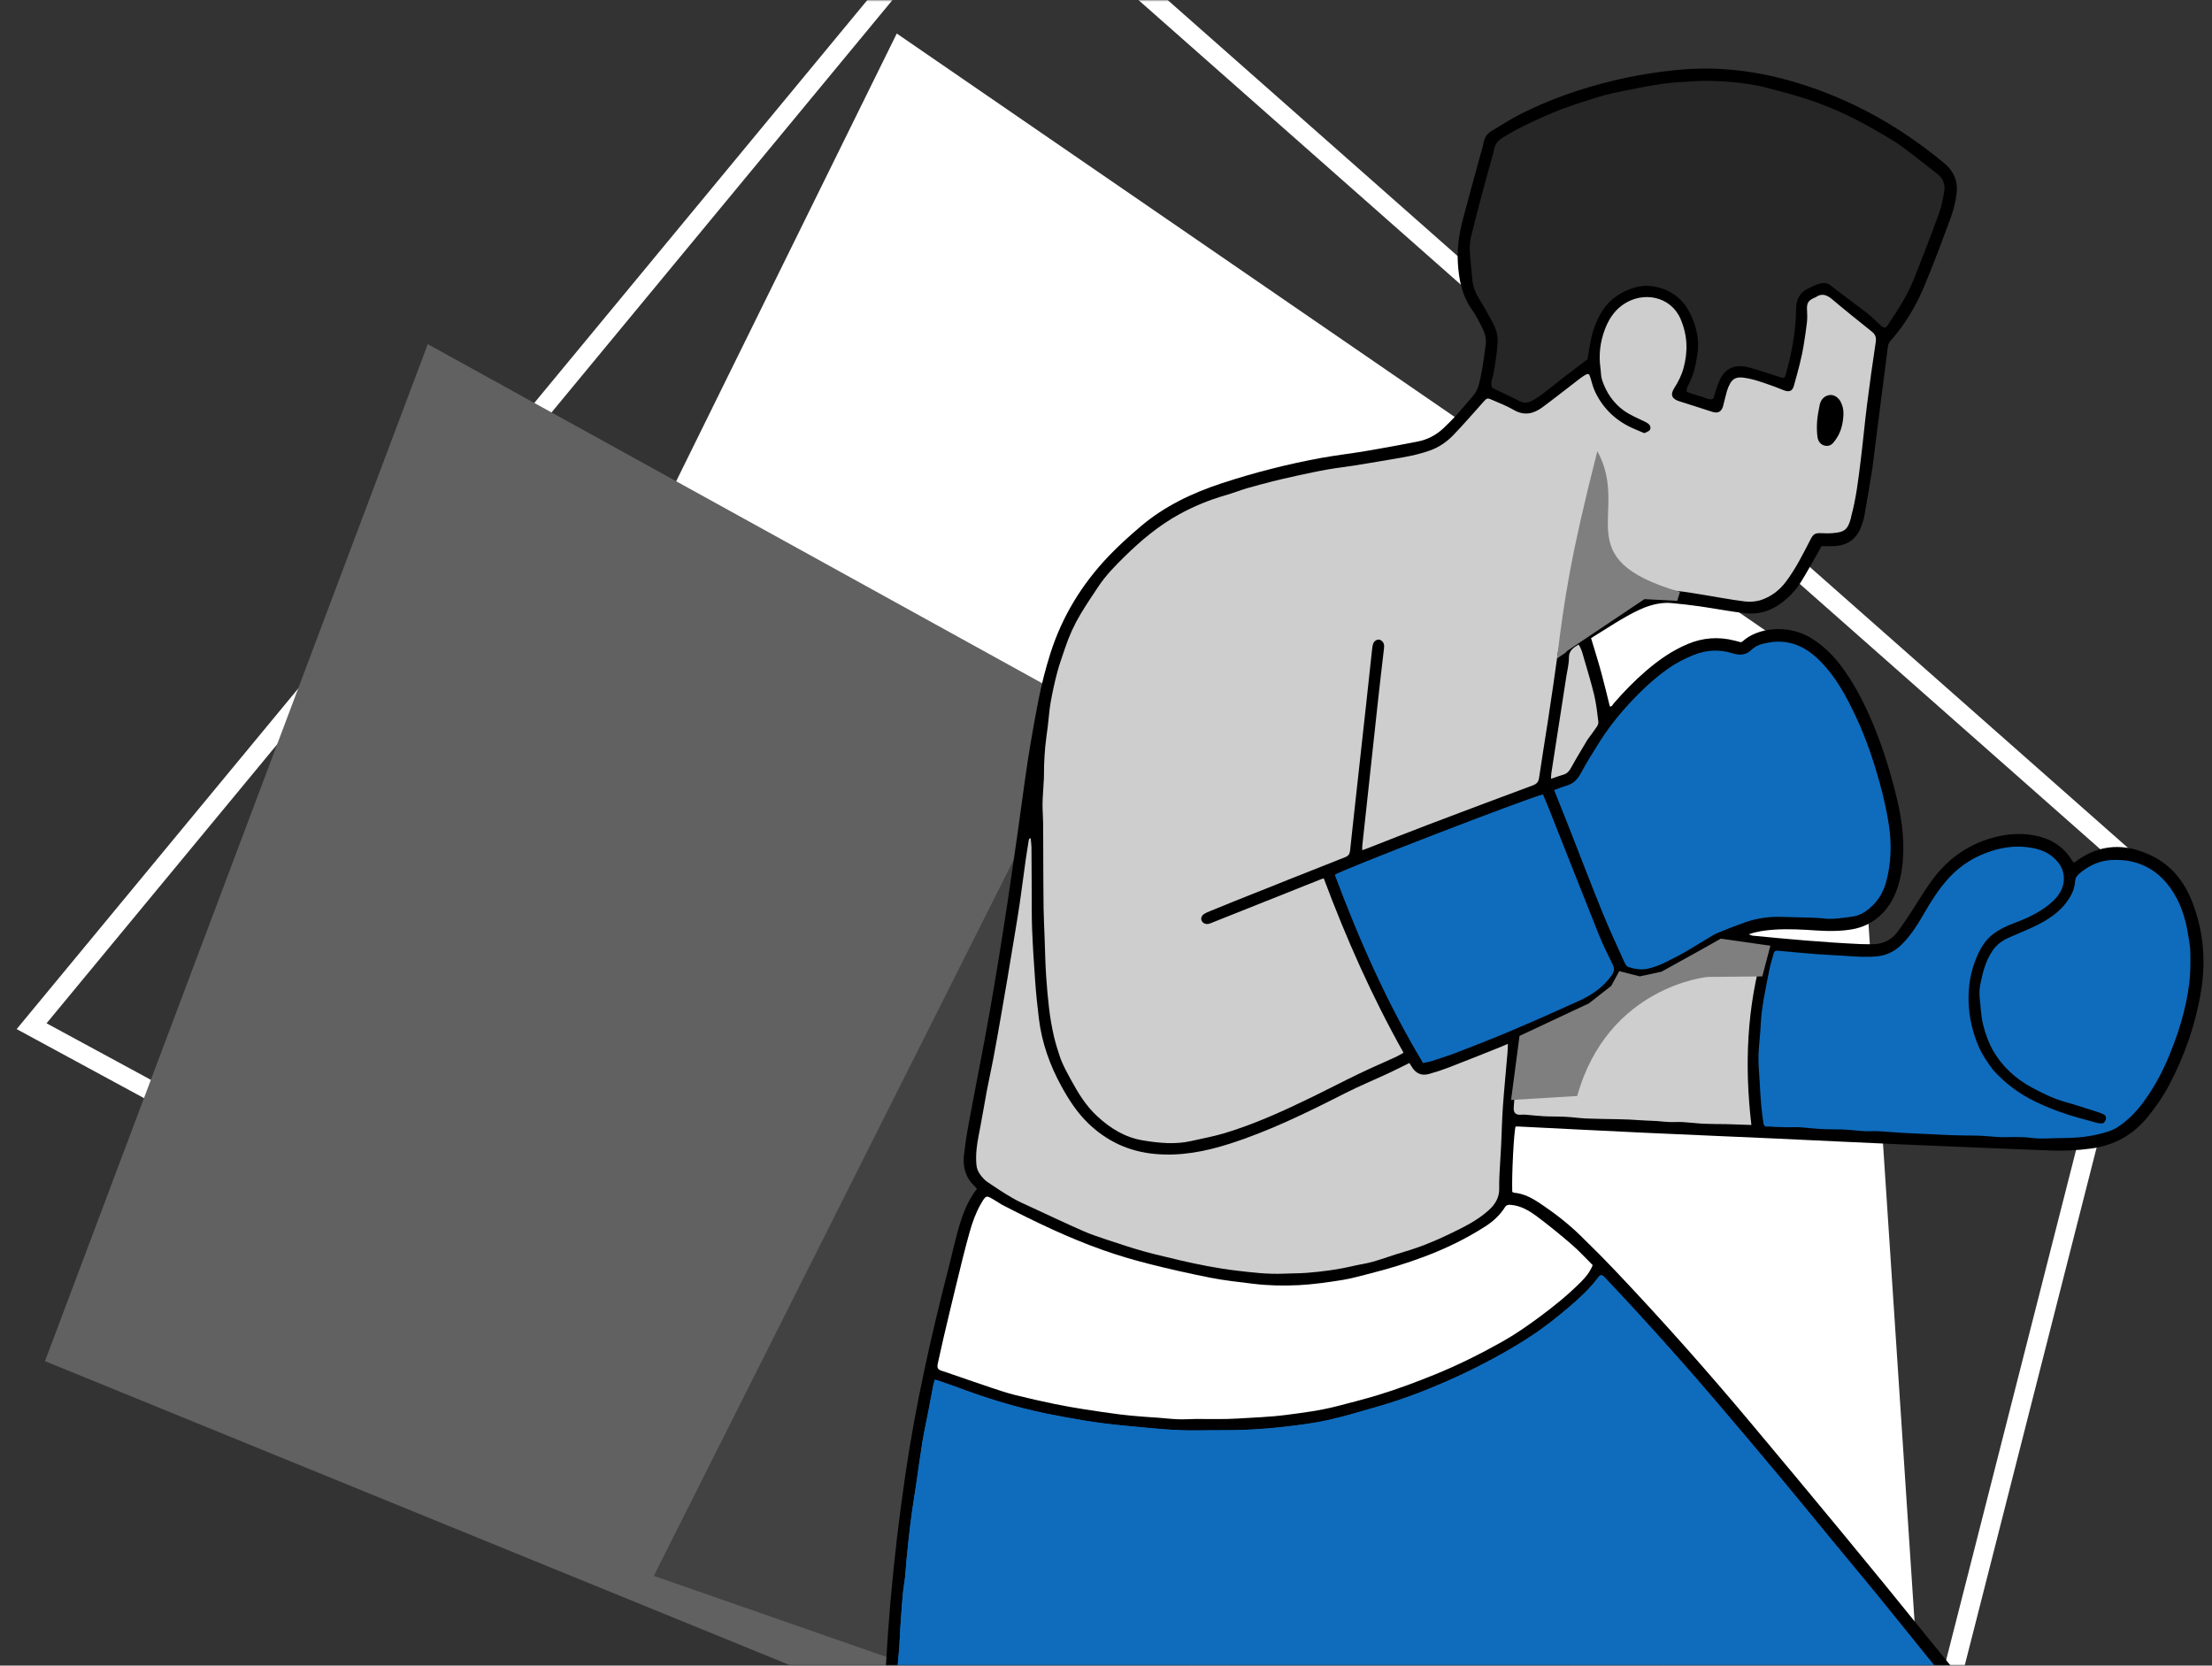 <svg width="664" height="500" viewBox="0 0 664 500" fill="none" xmlns="http://www.w3.org/2000/svg">
<rect x="0" y="0" width="664" height="500" fill="#333333" stroke="none"/>
<mask id="mask0_421_9614" style="mask-type:alpha" maskUnits="userSpaceOnUse" x="0" y="0" width="664" height="500">
<rect width="664" height="500" fill="#D9D9D9"/>
</mask>
<g mask="url(#mask0_421_9614)">
<path d="M5 308.932L298.397 -46L649.8 264.263L561.585 610.623L558.308 608.847L5 308.932ZM299.053 -37.677L13.975 307.189L557.802 601.968L643.306 266.272L299.053 -37.677Z" fill="white"/>
<path d="M125.035 302.675L269.191 10.062L556.268 207.364L578.34 541.733L125.035 302.675Z" fill="white"/>
<path d="M13.502 408.608L128.411 103.315L433.371 271.632L487.968 602.259L13.502 408.608Z" fill="#616161"/>
<path d="M196.263 473.067L312.913 240.954L426.669 322.955L433.313 555.699L196.263 473.067Z" fill="#424242"/>
<path d="M562.082 140.382C561.278 145.253 560.531 149.975 559.685 154.688C559.453 155.991 559.022 157.277 558.524 158.505C557.164 161.866 554.576 163.633 550.992 163.907C549.615 164.015 548.222 163.94 546.787 163.949C546.372 164.695 546.007 165.384 545.617 166.065C543.958 168.952 542.366 171.89 540.607 174.711C538.998 177.3 536.899 179.466 534.394 181.267C531.184 183.582 527.609 184.536 523.752 184.08C519.248 183.54 514.777 182.677 510.281 182.03C507.469 181.623 504.641 181.308 501.804 181.042C498.975 180.777 496.263 181.391 493.625 182.395C493.119 182.586 492.613 182.81 492.124 183.042C487.055 185.399 482.485 188.602 477.608 191.564C478.644 195.041 479.723 198.427 480.66 201.854C481.589 205.231 482.385 208.65 483.248 212.094C483.895 212.16 484.086 211.538 484.409 211.164C487.42 207.671 490.639 204.377 494.139 201.364C497.922 198.112 501.978 195.274 506.615 193.332C511.193 191.407 515.872 191.075 520.674 192.303C521.321 192.469 521.96 192.635 522.582 192.792C522.79 192.693 522.98 192.643 523.105 192.527C527.518 188.444 536.783 187.2 543.9 191.689C547.226 193.788 550.013 196.444 552.386 199.555C555.679 203.862 558.292 208.575 560.556 213.479C564.148 221.263 566.802 229.37 568.909 237.668C570.104 242.373 571.041 247.136 571.273 251.999C571.489 256.563 571.19 261.085 569.913 265.508C568.917 268.944 567.3 272.022 564.704 274.536C562.232 276.926 559.328 278.403 555.928 278.984C552.435 279.573 548.927 279.557 545.418 279.333C541.121 279.051 536.833 278.785 532.528 279.084C530.048 279.258 527.592 279.557 524.955 280.461C525.486 280.66 525.776 280.851 526.083 280.876C536.816 281.93 547.55 282.901 558.325 283.399C559.478 283.448 560.631 283.432 561.775 283.457C565.035 283.523 567.706 282.278 569.656 279.681C571.174 277.648 572.55 275.499 573.952 273.375C575.96 270.346 577.793 267.193 579.941 264.263C584.437 258.115 590.301 253.791 597.676 251.626C601.806 250.406 605.995 249.999 610.251 250.721C615.277 251.567 619.358 253.908 622.038 258.388C622.129 258.538 622.262 258.671 622.378 258.812C622.419 258.853 622.477 258.878 622.56 258.928C622.751 258.812 622.975 258.704 623.166 258.563C630.349 253.277 637.947 253.061 645.786 256.837C651.766 259.716 655.648 264.579 658.029 270.661C661.455 279.391 662.226 288.427 660.692 297.655C659.049 307.546 655.789 316.898 651.119 325.752C649.336 329.137 647.154 332.266 644.741 335.245C640.286 340.755 634.563 343.883 627.562 344.804C623.58 345.327 619.591 345.534 615.592 345.377C601.309 344.821 587.025 344.248 572.741 343.626C559.37 343.045 545.99 342.381 532.619 341.767C519.488 341.17 506.349 340.639 493.219 340.024C480.751 339.444 468.292 338.788 455.825 338.174C455.527 338.157 455.228 338.174 454.954 338.174C454.432 339.776 453.76 352.903 453.951 357.807C454.133 357.882 454.341 358.031 454.564 358.056C457.576 358.322 460.097 359.774 462.519 361.4C466.7 364.213 470.69 367.292 474.306 370.802C478.047 374.436 481.714 378.137 485.305 381.921C499.365 396.75 512.902 412.043 526.016 427.71C543.917 449.086 561.726 470.536 579.211 492.252C582.521 496.359 585.88 500.417 589.231 504.491C590.501 506.035 590.683 507.454 589.538 509.13C588.543 510.574 587.465 511.985 586.254 513.246C582.098 517.569 577.975 521.942 573.637 526.075C561.634 537.509 548.562 547.65 535.29 557.549C519.364 569.424 502.442 579.696 484.791 588.775C480.544 590.957 476.09 592.758 471.743 594.741C470.698 595.214 469.653 595.695 468.649 596.259C467.728 596.774 466.907 596.674 466.111 596.077C465.729 595.786 465.373 595.446 465.041 595.098C463.067 593.04 461.043 591.032 459.152 588.907C444.976 573.041 430.783 557.192 417.221 540.795C416.11 539.451 414.94 538.165 413.571 536.58C413.447 537.269 413.347 537.592 413.347 537.916C413.24 544.828 413.123 551.732 413.04 558.644C412.966 565.374 412.941 572.104 412.866 578.825C412.808 584.161 412.725 589.488 412.617 594.824C412.559 597.67 412.501 600.525 412.269 603.362C412.103 605.379 411.199 606.956 409.092 607.777C404.779 609.47 400.341 610.64 395.804 611.47C377.903 614.723 359.887 617.146 341.746 618.548C332.016 619.303 322.27 619.726 312.507 619.867C306.087 619.967 299.658 620.108 293.238 619.959C287.548 619.826 281.866 619.378 276.184 618.971C273.297 618.772 272.982 618.374 272.526 615.503C269.316 595.554 267.234 575.473 266.039 555.309C265.301 542.903 264.944 530.473 265.234 518.042C265.823 492.866 268.088 467.839 271.738 442.928C274.757 422.275 279.278 401.936 284.462 381.73C285.159 379.034 285.797 376.32 286.461 373.615C286.71 372.611 286.959 371.615 287.224 370.619C288.526 365.74 290.053 360.96 293.271 356.878C293.031 356.604 292.856 356.363 292.641 356.164C289.937 353.658 288.974 350.488 289.356 346.928C289.696 343.8 290.161 340.68 290.733 337.585C292.856 326.084 295.179 314.624 297.203 303.107C301.209 280.304 304.511 257.401 307.629 234.457C308.724 226.416 310.135 218.409 311.669 210.442C312.598 205.638 313.817 200.858 315.294 196.186C318.811 185.084 324.767 175.358 332.796 166.952C335.799 163.799 339.059 160.87 342.377 158.049C349.494 151.991 357.755 148.041 366.589 145.129C376.452 141.876 386.472 139.32 396.675 137.453C401.146 136.64 405.666 136.142 410.154 135.378C415.288 134.507 420.415 133.545 425.524 132.557C428.502 131.976 431.123 130.615 433.33 128.516C434.557 127.346 435.768 126.159 436.921 124.915C438.116 123.628 439.236 122.268 440.389 120.94C443.441 117.397 443.541 117.413 444.519 112.874C445.166 109.862 445.506 106.783 445.954 103.73C446.228 101.863 445.805 100.095 444.967 98.452C444.03 96.618 443.126 94.743 441.931 93.075C438.862 88.793 437.908 83.931 437.618 78.836C437.369 74.496 437.983 70.239 439.07 66.057C440.729 59.725 442.495 53.427 444.213 47.112C444.611 45.652 445.083 44.2 445.374 42.723C445.681 41.179 446.46 40.067 447.796 39.287C450.508 37.694 453.138 35.935 455.933 34.499C464.925 29.886 474.406 26.591 484.219 24.218C490.647 22.658 497.159 21.604 503.745 20.973C515.988 19.803 527.916 21.339 539.636 24.915C555.994 29.902 570.551 38.126 583.666 49.037C586.668 51.535 587.838 54.655 587.299 58.389C586.975 60.655 586.453 62.937 585.665 65.078C583.11 72.015 580.547 78.952 577.693 85.773C575.163 91.83 571.829 97.473 567.416 102.41C566.935 102.941 566.777 103.539 566.686 104.219C565.425 114.135 564.148 124.052 562.879 133.968C562.613 136.075 562.364 138.175 562.082 140.432V140.382Z" fill="black"/>
<path d="M550.984 540.613C545.924 544.588 541.013 548.529 535.995 552.338C532.262 555.168 528.422 557.856 524.573 560.528C520.757 563.175 516.875 565.723 513.01 568.295C510.837 569.739 508.688 571.224 506.449 572.552C502.277 575.016 498.063 577.406 493.841 579.771C490.589 581.597 487.354 583.439 484.011 585.09C480.312 586.916 476.513 588.551 472.755 590.243C471.569 590.774 470.3 591.148 469.163 591.77C468.002 592.409 467.123 592.202 466.285 591.306C464.278 589.165 462.246 587.049 460.288 584.866C456.539 580.692 452.814 576.485 449.107 572.262C445.523 568.179 441.989 564.055 438.406 559.972C435.694 556.877 432.89 553.848 430.219 550.712C426.661 546.538 423.218 542.272 419.685 538.09C417.76 535.817 415.761 533.601 413.754 531.394C413.447 531.054 412.933 530.921 412.559 530.63C411.838 530.083 411.249 530.357 410.892 530.995C410.436 531.817 409.938 532.697 409.797 533.609C409.54 535.319 409.465 537.061 409.44 538.796C409.374 544.098 409.366 549.4 409.333 554.695C409.308 558.42 409.283 562.155 409.241 565.88C409.175 573.216 409.15 580.56 409.017 587.895C408.935 592.384 408.669 596.874 408.487 601.354C408.487 601.413 408.487 601.479 408.495 601.537C408.935 604.367 408.346 604.118 405.973 604.964C402.904 606.068 399.727 606.873 396.484 607.404C392.511 608.059 388.562 608.897 384.589 609.553C381.611 610.043 378.609 610.374 375.614 610.789C371.068 611.412 366.523 612.051 361.977 612.681C361.737 612.714 361.505 612.781 361.264 612.806C355.126 613.445 348.988 614.142 342.841 614.689C338.503 615.071 334.156 615.295 329.81 615.511C325.165 615.735 320.52 615.909 315.875 616.034C310.873 616.166 305.863 616.216 300.861 616.299C297.908 616.349 294.955 616.465 292.01 616.399C289.903 616.349 287.805 616.017 285.698 615.876C283.881 615.752 282.048 615.843 280.248 615.619C278.888 615.453 277.42 615.818 276.316 615.162C275.57 610.308 274.857 605.661 274.151 601.006C273.961 599.753 273.836 598.483 273.687 597.222C273.314 594.036 272.907 590.857 272.584 587.671C271.97 581.638 271.389 575.606 270.834 569.573C270.493 565.831 270.162 562.088 269.954 558.337C269.639 552.786 269.374 547.235 269.191 541.683C269.034 536.738 269 531.792 268.942 526.846C268.917 524.681 269 522.507 268.984 520.332C268.967 518.25 268.793 516.159 268.851 514.076C268.917 511.661 269.208 509.255 269.316 506.848C269.415 504.732 269.34 502.608 269.448 500.492C269.556 498.442 269.822 496.409 269.963 494.36C270.095 492.484 270.145 490.601 270.253 488.725C270.352 487.041 270.485 485.348 270.61 483.663C270.759 481.747 270.883 479.821 271.082 477.913C271.24 476.411 271.522 474.926 271.688 473.424C271.862 471.797 271.945 470.163 272.094 468.528C272.293 466.445 272.501 464.362 272.733 462.288C273.032 459.632 273.33 456.969 273.695 454.322C274.085 451.492 274.566 448.679 274.981 445.858C275.62 441.526 276.184 437.186 276.889 432.863C277.386 429.826 278.067 426.83 278.647 423.81C279.162 421.129 279.643 418.449 280.165 415.777C280.265 415.279 280.456 414.806 280.663 414.143C282.745 414.856 284.669 415.454 286.561 416.167C295.527 419.561 304.652 422.416 314.05 424.341C321.664 425.901 329.329 427.195 337.076 427.934C342.493 428.448 347.909 429.021 353.342 429.303C357.598 429.527 361.878 429.336 366.15 429.361C372.686 429.403 379.206 429.046 385.692 428.299C390.006 427.801 394.344 427.253 398.574 426.316C403.651 425.187 408.644 423.652 413.654 422.225C422.015 419.843 430.078 416.624 437.958 412.989C441.749 411.238 445.482 409.338 449.148 407.338C452.532 405.496 455.85 403.521 459.085 401.43C463.34 398.667 467.322 395.522 471.179 392.227C474.315 389.547 477.326 386.751 479.797 383.432C480.403 382.627 480.901 382.627 481.655 383.432C484.94 386.942 488.242 390.435 491.485 393.978C495.491 398.368 499.481 402.774 503.421 407.222C507.361 411.67 511.268 416.151 515.117 420.673C521.579 428.258 528.007 435.867 534.394 443.518C539.968 450.197 545.459 456.952 550.992 463.665C554.965 468.478 558.98 473.266 562.92 478.096C567.93 484.236 572.891 490.418 577.867 496.575C580.621 499.977 583.375 503.38 586.204 506.881C585.831 508.524 584.445 509.603 583.375 510.856C581.965 512.499 580.431 514.034 578.888 515.561C575.96 518.465 573.015 521.361 570.029 524.208C567.092 526.996 564.156 529.792 561.087 532.431C557.844 535.219 554.435 537.816 550.992 540.58L550.984 540.613Z" fill="#0F6CBD"/>
<path d="M550.984 540.613C545.924 544.588 541.013 548.529 535.995 552.338C532.262 555.168 528.422 557.856 524.573 560.528C520.757 563.175 516.875 565.723 513.01 568.295C510.837 569.739 508.688 571.224 506.449 572.552C502.277 575.016 498.063 577.406 493.841 579.771C490.589 581.597 487.354 583.439 484.011 585.09C480.312 586.916 476.513 588.551 472.755 590.243C471.569 590.774 470.3 591.148 469.163 591.77C468.002 592.409 467.123 592.202 466.285 591.306C464.278 589.165 462.246 587.049 460.288 584.866C456.539 580.692 452.814 576.485 449.107 572.262C445.523 568.179 441.989 564.055 438.406 559.972C435.694 556.877 432.89 553.848 430.219 550.712C426.661 546.538 423.218 542.272 419.685 538.09C417.76 535.817 415.761 533.601 413.754 531.394C413.447 531.054 412.933 530.921 412.559 530.63C411.838 530.083 411.249 530.357 410.892 530.995C410.436 531.817 409.938 532.697 409.797 533.609C409.54 535.319 409.465 537.061 409.44 538.796C409.374 544.098 409.366 549.4 409.333 554.695C409.308 558.42 409.283 562.155 409.241 565.88C409.175 573.216 409.15 580.56 409.017 587.895C408.935 592.384 408.669 596.874 408.487 601.354C408.487 601.413 408.487 601.479 408.495 601.537C408.935 604.367 408.346 604.118 405.973 604.964C402.904 606.068 399.727 606.873 396.484 607.404C392.511 608.059 388.562 608.897 384.589 609.553C381.611 610.043 378.609 610.374 375.614 610.789C371.068 611.412 366.523 612.051 361.977 612.681C361.737 612.714 361.505 612.781 361.264 612.806C355.126 613.445 348.988 614.142 342.841 614.689C338.503 615.071 334.156 615.295 329.81 615.511C325.165 615.735 320.52 615.909 315.875 616.034C310.873 616.166 305.863 616.216 300.861 616.299C297.908 616.349 294.955 616.465 292.01 616.399C289.903 616.349 287.805 616.017 285.698 615.876C283.881 615.752 282.048 615.843 280.248 615.619C278.888 615.453 277.42 615.818 276.316 615.162C275.57 610.308 274.857 605.661 274.151 601.006C273.961 599.753 273.836 598.483 273.687 597.222C273.314 594.036 272.907 590.857 272.584 587.671C271.97 581.638 271.389 575.606 270.834 569.573C270.493 565.831 270.162 562.088 269.954 558.337C269.639 552.786 269.374 547.235 269.191 541.683C269.034 536.738 269 531.792 268.942 526.846C268.917 524.681 269 522.507 268.984 520.332C268.967 518.25 268.793 516.159 268.851 514.076C268.917 511.661 269.208 509.255 269.316 506.848C269.415 504.732 269.34 502.608 269.448 500.492C269.556 498.442 269.822 496.409 269.963 494.36C270.095 492.484 270.145 490.601 270.253 488.725C270.352 487.041 270.485 485.348 270.61 483.663C270.759 481.747 270.883 479.821 271.082 477.913C271.24 476.411 271.522 474.926 271.688 473.424C271.862 471.797 271.945 470.163 272.094 468.528C272.293 466.445 272.501 464.362 272.733 462.288C273.032 459.632 273.33 456.969 273.695 454.322C274.085 451.492 274.566 448.679 274.981 445.858C275.62 441.526 276.184 437.186 276.889 432.863C277.386 429.826 278.067 426.83 278.647 423.81C279.162 421.129 279.643 418.449 280.165 415.777C280.265 415.279 280.456 414.806 280.663 414.143C282.745 414.856 284.669 415.454 286.561 416.167C295.527 419.561 304.652 422.416 314.05 424.341C321.664 425.901 329.329 427.195 337.076 427.934C342.493 428.448 347.909 429.021 353.342 429.303C357.598 429.527 361.878 429.336 366.15 429.361C372.686 429.403 379.206 429.046 385.692 428.299C390.006 427.801 394.344 427.253 398.574 426.316C403.651 425.187 408.644 423.652 413.654 422.225C422.015 419.843 430.078 416.624 437.958 412.989C441.749 411.238 445.482 409.338 449.148 407.338C452.532 405.496 455.85 403.521 459.085 401.43C463.34 398.667 467.322 395.522 471.179 392.227C474.315 389.547 477.326 386.751 479.797 383.432C480.403 382.627 480.901 382.627 481.655 383.432C484.94 386.942 488.242 390.435 491.485 393.978C495.491 398.368 499.481 402.774 503.421 407.222C507.361 411.67 511.268 416.151 515.117 420.673C521.579 428.258 528.007 435.867 534.394 443.518C539.968 450.197 545.459 456.952 550.992 463.665C554.965 468.478 558.98 473.266 562.92 478.096C567.93 484.236 572.891 490.418 577.867 496.575C580.621 499.977 583.375 503.38 586.204 506.881C585.831 508.524 584.445 509.603 583.375 510.856C581.965 512.499 580.431 514.034 578.888 515.561C575.96 518.465 573.015 521.361 570.029 524.208C567.092 526.996 564.156 529.792 561.087 532.431C557.844 535.219 554.435 537.816 550.992 540.58L550.984 540.613Z" fill="#0F6CBD"/>
<path d="M409.98 212.401C409.183 219.703 408.387 226.848 407.599 234C406.819 241.087 406.023 248.174 405.277 255.268C405.16 256.33 404.845 256.911 403.742 257.343C392.428 261.782 381.155 266.305 369.866 270.811C367.618 271.707 365.387 272.628 363.147 273.549C362.591 273.781 362.019 274.005 361.513 274.329C360.692 274.843 360.41 275.623 360.692 276.329C361.007 277.1 361.861 277.54 362.79 277.341C363.197 277.258 363.595 277.076 363.985 276.918C374.826 272.603 385.659 268.28 396.501 263.956C396.716 263.873 396.94 263.807 397.363 263.666C404.09 281.673 411.846 299.165 421.31 316.018C420.431 316.508 419.776 316.931 419.079 317.255C415.396 318.939 411.672 320.532 408.014 322.292C403.385 324.515 398.823 326.905 394.211 329.154C385.56 333.369 376.817 337.386 367.585 340.174C364.358 341.145 361.015 341.734 357.722 342.497C352.795 343.642 347.876 343.144 342.974 342.323C337.657 341.427 333.286 338.705 329.387 335.112C326.044 332.033 323.688 328.225 321.548 324.275C320.279 321.926 318.944 319.603 318.106 317.064C317.476 315.164 316.878 313.247 316.414 311.305C315.012 305.413 314.498 299.397 314.058 293.389C313.768 289.415 313.718 285.423 313.569 281.44C313.461 278.478 313.303 275.524 313.262 272.561C313.187 267.309 313.187 262.064 313.162 256.812C313.146 253.493 313.162 250.165 313.121 246.846C313.096 244.921 312.913 242.987 312.955 241.062C313.013 238.581 313.245 236.1 313.361 233.619C313.419 232.374 313.361 231.121 313.411 229.876C313.494 227.984 313.569 226.092 313.751 224.217C313.95 222.109 314.282 220.018 314.539 217.911C314.829 215.512 314.979 213.098 315.402 210.725C315.941 207.712 316.596 204.717 317.384 201.754C318.031 199.306 318.927 196.917 319.723 194.502C320.918 190.909 322.486 187.482 324.427 184.245C326.094 181.466 327.91 178.769 329.71 176.072C331.925 172.753 334.696 169.898 337.532 167.118C342.501 162.247 347.818 157.783 353.931 154.414C358.319 151.999 362.956 150.083 367.8 148.697C370.023 148.058 372.18 147.203 374.395 146.548C376.883 145.809 379.413 145.187 381.927 144.523C382.731 144.307 383.544 144.108 384.357 143.925C386.149 143.51 387.932 143.096 389.732 142.714C392.726 142.083 395.713 141.419 398.724 140.897C401.519 140.407 404.348 140.108 407.151 139.652C411.921 138.88 416.674 138.067 421.435 137.237C424.073 136.772 426.661 136.142 429.199 135.246C431.944 134.275 434.275 132.673 436.241 130.632C439.344 127.429 442.255 124.043 445.225 120.716C446.353 119.454 446.444 119.388 447.97 120.069C450.11 121.023 452.333 121.844 454.349 123.031C457.501 124.89 460.321 124.251 463 122.267C466.799 119.454 470.499 116.525 474.248 113.646C474.721 113.289 475.21 112.957 475.716 112.65C476.811 111.995 477.06 112.16 477.409 113.38C477.832 114.866 478.23 116.392 478.902 117.778C481.423 122.973 485.455 126.616 490.772 128.84C491.659 129.213 492.547 129.595 493.509 130.001C493.525 130.001 493.658 130.001 493.758 129.96C494.513 129.603 495.533 129.329 495.433 128.333C495.334 127.321 494.388 126.89 493.492 126.458C491.402 125.454 489.212 124.541 487.354 123.189C484.235 120.923 482.153 117.762 480.926 114.111C480.544 112.99 480.602 111.729 480.428 110.534C479.864 106.568 480.337 102.668 481.722 98.958C482.792 96.079 484.451 93.424 486.997 91.59C493.119 87.183 501.522 88.951 504.441 95.681C506.582 100.626 506.747 105.522 505.329 110.625C504.74 112.75 503.753 114.65 502.592 116.484C501.314 118.508 501.804 119.737 504.159 120.483C507.419 121.521 510.688 122.541 513.931 123.612C515.648 124.184 516.784 123.637 517.257 121.853C517.655 120.367 517.962 118.865 518.393 117.388C518.626 116.592 518.957 115.812 519.364 115.09C520.185 113.629 521.396 113.148 523.138 113.347C526.473 113.737 529.533 114.965 532.644 116.052C533.664 116.409 534.651 116.874 535.672 117.231C537.132 117.745 538.052 117.363 538.467 115.878C539.661 111.621 540.873 107.364 541.528 102.983C541.835 100.95 542.175 98.917 542.399 96.876C542.523 95.706 542.531 94.502 542.449 93.324C542.291 91.001 542.697 90.229 544.813 89.308C544.871 89.283 544.945 89.291 544.987 89.258C546.82 87.93 548.338 88.461 549.955 89.831C553.879 93.15 557.91 96.353 561.917 99.572C562.97 100.419 563.269 101.332 563.061 102.709C562.107 108.991 561.228 115.289 560.432 121.604C559.727 127.197 559.221 132.806 558.524 138.399C557.827 143.992 557.18 149.601 555.687 155.061C555.654 155.177 555.679 155.31 555.646 155.418C554.667 158.995 553.746 159.775 550.005 160.057C548.869 160.14 547.716 160.082 546.571 160.048C544.804 159.99 544.29 160.372 543.485 161.94C541.221 166.322 539.031 170.761 536.037 174.711C534.162 177.184 531.698 179.059 528.787 180.063C527.227 180.603 525.403 180.752 523.76 180.553C519.497 180.022 515.283 179.192 511.036 178.512C508.431 178.097 505.835 177.624 503.214 177.391C501.314 177.225 499.357 177.234 497.482 177.524C494.479 177.98 491.56 178.943 488.922 180.462C484.21 183.192 479.598 186.088 474.953 188.926C473.261 189.963 471.577 191.017 469.918 192.112C468.666 192.942 467.894 194.029 467.679 195.63C466.75 202.46 465.738 209.281 464.701 216.093C463.822 221.894 462.843 227.677 462.005 233.478C461.823 234.731 461.3 235.328 460.122 235.768C449.53 239.701 438.945 243.676 428.378 247.692C422.555 249.9 416.773 252.215 410.975 254.472C410.361 254.712 409.739 254.936 408.926 255.235C408.926 254.712 408.885 254.331 408.926 253.957C410.486 239.535 412.037 225.113 413.613 210.7C414.169 205.596 414.774 200.493 415.363 195.39C415.421 194.908 415.488 194.427 415.488 193.946C415.504 193.05 414.89 192.236 414.102 192.037C413.381 191.855 412.452 192.419 412.17 193.324C411.97 193.954 411.912 194.626 411.838 195.282C411.216 200.925 410.602 206.575 409.988 212.376L409.98 212.401ZM552.427 120.392C551.623 119.222 550.511 118.367 549.093 118.608C547.459 118.882 546.505 120.093 546.198 121.728C545.916 123.272 545.584 124.815 545.468 126.367C545.352 127.918 545.36 129.503 545.551 131.047C545.717 132.441 546.488 133.594 548.014 133.827C549.59 134.067 550.378 132.914 551.158 131.794C552.693 129.578 553.24 127.105 553.365 124.45C553.423 123.072 553.182 121.836 552.427 120.392Z" fill="#CECECE"/>
<path d="M529.044 26.027C532.52 26.931 535.862 27.77 539.172 28.74C545.368 30.566 551.349 32.956 557.097 35.885C560.822 37.785 564.446 39.91 568.03 42.067C570.029 43.27 571.903 44.714 573.77 46.133C576.416 48.141 578.996 50.232 581.625 52.265C583.375 53.626 583.939 55.502 583.607 57.543C583.243 59.817 582.77 62.123 581.982 64.273C579.576 70.845 577.055 77.367 574.475 83.873C572.567 88.685 569.722 92.992 566.885 97.282C565.989 98.643 565.608 98.643 564.355 97.514C563.061 96.344 561.85 95.067 560.473 94.004C556.823 91.175 553.066 88.486 549.441 85.632C548.305 84.744 547.168 84.926 546.057 85.209C544.895 85.507 543.809 86.121 542.714 86.644C540.134 87.872 539.18 90.071 539.155 92.776C539.089 99.514 537.828 106.053 536.028 112.509C535.738 113.555 535.514 113.596 534.336 113.214C531.242 112.219 528.156 111.148 525.013 110.31C523.511 109.912 521.919 109.696 520.293 110.211C518.095 110.908 516.9 112.542 516.071 114.467C515.357 116.102 514.918 117.853 514.304 119.703C513.043 120.259 511.849 119.347 510.588 119.023C509.186 118.674 507.826 118.152 506.275 117.654C506.366 117.114 506.308 116.467 506.573 116.003C508.398 112.841 509.128 109.339 509.593 105.813C510.132 101.738 509.161 97.846 507.378 94.179C505.213 89.731 501.629 87.017 496.81 86.047C493.384 85.358 490.199 86.163 487.097 87.764C482.145 90.328 479.673 94.693 478.13 99.697C477.359 102.186 477.102 104.825 476.529 107.837C474.24 109.588 471.552 111.629 468.873 113.696C466.849 115.256 464.883 116.882 462.834 118.409C461.764 119.206 460.636 119.986 459.425 120.525C458.463 120.956 457.36 121.006 456.298 120.475C453.519 119.098 450.707 117.778 447.987 116.467C447.24 115.032 447.987 113.721 448.244 112.443C448.874 109.289 449.314 106.136 449.546 102.917C449.72 100.427 448.949 98.377 447.821 96.344C446.543 94.029 445.258 91.714 443.872 89.457C442.769 87.665 442.114 85.773 441.94 83.69C441.699 80.86 441.342 78.031 441.201 75.201C441.135 73.815 441.26 72.371 441.583 71.027C442.711 66.347 443.955 61.692 445.191 57.037C446.037 53.842 446.958 50.664 447.837 47.469C448.07 46.631 448.31 45.785 448.468 44.93C448.766 43.303 449.596 42.25 451.056 41.337C455.892 38.308 461.034 35.976 466.277 33.769C470.723 31.902 475.318 30.524 479.897 29.081C482.601 28.226 485.421 27.687 488.208 27.122C491.916 26.375 495.624 25.629 499.373 25.106C502.243 24.699 505.155 24.641 508.05 24.434C508.954 24.367 509.858 24.284 510.762 24.276C516.875 24.235 522.947 24.699 529.085 26.01L529.044 26.027Z" fill="#262626"/>
<path d="M598.439 321.371C601.989 325.246 606.028 328.275 610.607 330.523C614.97 332.664 619.524 334.332 624.211 335.643C625.936 336.124 627.661 336.606 629.395 337.062C629.851 337.178 630.332 337.253 630.805 337.253C631.61 337.253 631.975 336.639 632.132 335.992C632.273 335.378 632.066 334.764 631.419 334.49C630.714 334.191 629.992 333.925 629.262 333.693C626.21 332.731 623.174 331.702 620.096 330.847C616.563 329.868 613.311 328.283 610.11 326.573C605.108 323.901 601.018 320.209 598.206 315.23C596.888 312.89 596.008 310.384 595.328 307.753C594.606 304.982 594.582 302.169 594.25 299.381C594.076 297.895 594.275 296.319 594.582 294.842C595.262 291.564 596.141 288.369 598.057 285.482C599.417 283.432 601.217 282.254 603.349 281.324C606.128 280.113 608.94 278.984 611.652 277.632C615.932 275.491 619.715 272.694 621.921 268.271C622.461 267.193 622.792 265.931 622.875 264.728C622.95 263.625 623.331 262.969 624.153 262.264C626.923 259.899 630.117 258.389 633.683 258.181C641.174 257.741 647.287 260.554 651.65 266.77C654.487 270.819 655.988 275.416 656.776 280.254C657.075 282.096 657.465 283.963 657.49 285.813C657.531 288.934 657.556 292.087 657.175 295.174C656.163 303.356 653.657 311.147 650.381 318.682C648.531 322.922 646.25 326.93 643.513 330.698C641.34 333.685 638.851 336.249 635.782 338.282C633.907 339.527 631.767 340.041 629.636 340.547C626.036 341.402 622.361 341.643 618.67 341.643C616.588 341.643 614.498 341.809 612.415 341.784C611.014 341.767 609.62 341.526 608.218 341.427C607.165 341.352 606.103 341.327 605.041 341.327C603.623 341.327 602.205 341.41 600.786 341.377C599.434 341.344 598.09 341.186 596.738 341.095C595.627 341.02 594.507 340.929 593.387 340.904C591.206 340.854 589.024 340.879 586.842 340.805C584.138 340.713 581.442 340.564 578.738 340.439C576.092 340.315 573.455 340.215 570.808 340.058C568.461 339.925 566.122 339.693 563.774 339.576C562.48 339.51 561.178 339.626 559.876 339.576C558.59 339.527 557.304 339.369 556.01 339.269C555.015 339.195 554.02 339.095 553.024 339.062C550.909 339.004 548.786 339.045 546.67 338.929C544.564 338.821 542.465 338.531 540.366 338.398C539.072 338.323 537.77 338.415 536.468 338.398C535.29 338.39 534.104 338.34 532.926 338.299C532.229 338.274 531.516 338.141 530.827 338.199C530.031 338.274 529.475 338.066 529.359 337.253C529.094 335.353 528.828 333.444 528.662 331.536C528.455 329.121 528.322 326.706 528.19 324.291C528.049 321.827 527.8 319.346 527.866 316.881C527.941 313.894 528.389 310.923 528.513 307.936C528.762 302.26 530.023 296.75 531.101 291.207C531.433 289.506 532.022 287.847 532.436 286.162C532.611 285.448 533.117 285.357 533.672 285.399C537.422 285.722 541.163 286.112 544.912 286.403C547.782 286.627 550.66 286.718 553.53 286.917C556.881 287.158 560.233 287.415 563.6 287.075C564.861 286.95 566.006 286.618 567.175 286.104C568.677 285.457 569.904 284.494 571.008 283.382C573.571 280.818 575.495 277.773 577.312 274.653C579.609 270.703 581.99 266.803 585.117 263.442C588.651 259.642 592.914 257.011 597.891 255.443C602.097 254.115 606.319 253.725 610.632 254.663C613.444 255.277 615.916 256.521 617.782 258.837C619.964 261.533 620.105 265.226 618.23 268.164C617.185 269.807 615.767 271.076 614.207 272.221C611.238 274.387 607.945 275.872 604.519 277.142C602.287 277.964 600.131 279.009 598.231 280.453C595.975 282.171 594.557 284.561 593.453 287.1C591.546 291.506 590.758 296.12 590.94 300.941C591.114 305.604 592.159 310.019 594.009 314.276C595.112 316.823 596.705 319.055 598.422 321.371H598.439Z" fill="#0F6CBD"/>
<path d="M300.869 361.699C310.79 366.819 320.727 371.615 331.145 375.283C335.591 376.851 340.129 378.204 344.699 379.365C350.887 380.934 357.125 382.336 363.396 383.573C367.543 384.394 371.774 384.834 375.979 385.357C380.574 385.929 385.22 386.029 389.823 385.796C394.219 385.572 398.607 384.933 402.962 384.245C405.89 383.78 408.76 382.917 411.647 382.195C417.022 380.842 422.298 379.208 427.507 377.258C433.952 374.843 440.09 371.872 445.872 368.155C448.194 366.661 450.21 364.827 451.686 362.504C452.192 361.699 452.706 361.633 453.453 361.691C456.588 361.923 459.16 363.508 461.549 365.309C465.074 367.956 468.5 370.744 471.834 373.631C474.049 375.548 476.023 377.731 478.097 379.78C477.276 381.863 475.99 383.407 474.605 384.792C470.723 388.692 466.443 392.161 462.022 395.422C458.446 398.061 454.772 400.617 450.898 402.791C444.403 406.434 437.734 409.769 430.816 412.582C425.176 414.873 419.477 417.014 413.654 418.781C409.565 420.026 405.409 421.08 401.262 422.15C396.243 423.445 391.125 424.1 385.991 424.764C381.13 425.395 376.245 425.527 371.367 425.843C367.228 426.108 363.056 425.934 358.892 425.967C357.175 425.984 355.449 426.125 353.732 426.058C351.683 425.984 349.651 425.743 347.602 425.585C345.91 425.461 344.21 425.378 342.518 425.229C340.369 425.046 338.213 424.872 336.081 424.59C332.572 424.133 329.072 423.635 325.588 423.079C322.618 422.606 319.64 422.109 316.696 421.495C312.673 420.656 308.658 419.76 304.668 418.765C302.296 418.175 299.973 417.387 297.651 416.615C293.785 415.329 289.937 413.976 286.079 412.657C285.034 412.3 283.997 411.91 282.936 411.595C281.509 411.18 281.202 410.724 281.526 409.23C282.081 406.674 282.645 404.118 283.243 401.571C284.47 396.368 285.69 391.165 286.967 385.971C288.294 380.552 289.572 375.117 291.098 369.756C291.902 366.935 292.906 364.08 294.358 361.55C296.042 358.612 296.017 358.786 298.596 360.305C299.318 360.728 300.023 361.193 300.853 361.707L300.869 361.699Z" fill="white"/>
<path d="M353.973 378.278C350.348 377.366 346.831 376.627 343.38 375.656C339.631 374.602 335.94 373.374 332.24 372.146C329.802 371.333 327.355 370.52 325.007 369.483C319.964 367.259 314.97 364.91 309.969 362.587C307.928 361.641 305.838 360.753 303.897 359.624C301.309 358.123 298.812 356.463 296.34 354.778C295.561 354.247 294.905 353.484 294.325 352.721C293.644 351.824 293.205 350.837 293.097 349.617C292.84 346.68 293.188 343.833 293.761 340.971C294.656 336.465 295.386 331.926 296.232 327.412C296.846 324.175 297.576 320.964 298.19 317.728C298.978 313.562 299.708 309.388 300.438 305.214C301.102 301.447 301.757 297.671 302.387 293.896C303.192 289.133 303.98 284.37 304.76 279.607C305.216 276.818 305.689 274.039 306.095 271.242C306.725 266.869 307.281 262.496 307.895 258.123C308.177 256.082 308.525 254.049 308.849 252.016C308.874 251.866 308.99 251.733 309.38 251.576C309.463 252.48 309.612 253.385 309.629 254.298C309.67 258.521 309.678 262.745 309.703 266.969C309.728 270.952 309.662 274.935 309.819 278.918C310.027 284.179 310.367 289.431 310.748 294.684C311.014 298.344 311.395 301.995 311.835 305.646C312.706 312.898 315.087 319.661 318.595 326.051C320.785 330.05 323.224 333.843 326.517 337.062C332.141 342.555 338.802 345.676 346.665 346.406C354.413 347.119 361.828 345.684 369.128 343.344C381.155 339.493 392.436 333.942 403.659 328.241C408.022 326.026 412.559 324.15 416.997 322.084C419.013 321.147 420.995 320.126 423.069 319.105C423.318 319.503 423.55 319.852 423.757 320.201C424.985 322.25 426.686 323.03 428.992 322.391C430.966 321.844 432.923 321.205 434.839 320.466C439.966 318.491 445.059 316.442 450.16 314.409C450.898 314.118 451.628 313.786 452.64 313.355C452.59 314.491 452.582 315.305 452.516 316.11C452.06 321.487 451.52 326.864 451.139 332.241C450.865 336.075 450.799 339.925 450.616 343.759C450.459 346.87 450.243 349.99 450.085 353.102C450.019 354.364 450.019 355.625 450.036 356.894C450.06 359.508 448.808 361.55 446.983 363.209C443.499 366.396 439.277 368.429 435.08 370.462C430.659 372.603 426.105 374.445 421.377 375.822C418.266 376.727 415.222 377.872 412.103 378.768C410.179 379.324 408.163 379.573 406.206 380.038C401.56 381.125 396.849 381.755 392.104 382.112C389.881 382.278 387.633 382.237 385.402 382.345C380.657 382.56 375.987 382.004 371.284 381.448C365.486 380.768 359.788 379.623 353.973 378.287V378.278Z" fill="#CECECE"/>
<path d="M470.59 247.385C469.221 243.95 467.911 240.656 466.517 237.17C467.836 236.697 469.047 236.2 470.3 235.834C472.357 235.229 473.618 233.884 474.605 232.001C476.09 229.171 477.831 226.474 479.507 223.744C482.195 219.355 485.322 215.288 488.797 211.505C492.439 207.538 496.337 203.829 500.742 200.709C503.123 199.024 505.686 197.73 508.39 196.626C512.214 195.066 516.129 194.892 519.969 196.087C522.259 196.8 524.1 196.693 525.751 195.074C527.294 193.564 529.276 193.183 531.209 192.859C537.314 191.847 542.216 194.236 546.43 198.502C551.141 203.273 554.235 209.057 557.056 215.04C560.125 221.553 562.422 228.341 564.314 235.27C565.417 239.328 566.362 243.402 566.993 247.576C567.864 253.368 567.715 259.052 566.197 264.703C565.193 268.446 563.086 271.483 559.909 273.657C558.814 274.404 557.437 274.976 556.135 275.142C553.174 275.524 550.212 276.088 547.168 275.698C545.368 275.466 543.527 275.499 541.71 275.433C539.446 275.358 537.181 275.325 534.925 275.242C531.159 275.117 527.484 275.599 523.934 276.852C521.164 277.831 518.41 278.876 515.697 280.013C514.404 280.553 513.217 281.357 511.998 282.071C509.377 283.614 506.839 285.307 504.151 286.71C501.074 288.311 498.046 290.07 494.579 290.809C492.538 291.24 490.622 290.875 488.739 290.261C488.316 290.12 487.935 289.548 487.727 289.091C485.454 284.021 483.082 278.992 480.992 273.839C477.45 265.11 474.091 256.297 470.598 247.385H470.59Z" fill="#0F6CBD"/>
<path d="M429.556 318.591C428.709 318.798 428.004 318.947 427.167 319.113C416.383 301.132 407.964 282.129 400.681 262.612C402.398 261.251 457.476 239.975 463.175 238.465C463.78 239.925 464.419 241.402 465.016 242.904C469.951 255.368 474.845 267.848 479.831 280.295C481.083 283.432 482.585 286.477 484.078 289.514C484.658 290.693 484.608 291.622 483.854 292.701C481.349 296.31 477.873 298.675 473.983 300.451C467.148 303.571 460.28 306.608 453.362 309.537C447.895 311.853 442.346 313.994 436.805 316.143C434.474 317.047 432.061 317.744 429.547 318.607L429.556 318.591Z" fill="#0F6CBD"/>
<path d="M496.03 294.111C499.506 292.941 502.65 291.481 505.636 289.606C508.73 287.664 511.932 285.888 515.117 284.112C515.706 283.78 516.494 283.565 517.149 283.631C520.791 283.988 524.415 284.453 528.049 284.892C528.455 284.942 528.845 285.1 529.351 285.233C524.341 302.393 523.627 319.827 525.734 337.709C524.109 337.651 522.698 337.61 521.288 337.56C520.285 337.527 519.273 337.477 518.269 337.46C516.013 337.419 513.757 337.452 511.509 337.344C509.385 337.245 507.278 336.962 505.155 336.838C503.794 336.763 502.426 336.879 501.057 336.83C499.821 336.788 498.585 336.614 497.349 336.531C496.105 336.448 494.861 336.423 493.617 336.357C492.09 336.274 490.564 336.166 489.03 336.083C487.968 336.033 486.898 336 485.828 335.983C482.626 335.917 479.424 335.9 476.231 335.768C474.115 335.676 472 335.361 469.885 335.253C467.753 335.137 465.621 335.203 463.49 335.095C461.549 334.996 459.616 334.755 457.683 334.598C457.327 334.564 456.97 334.614 456.613 334.639C454.88 334.747 454.241 334.008 454.407 332.241C454.614 330.067 454.705 327.893 454.905 325.719C455.12 323.437 455.427 321.163 455.651 318.889C455.825 317.188 455.999 315.479 456.058 313.769C456.107 312.259 456.29 311.819 457.658 311.247C461.499 309.645 465.381 308.152 469.172 306.451C472.481 304.965 475.741 303.364 478.926 301.638C482.385 299.754 485.123 297.024 487.354 293.564C490.133 294.369 492.961 294.891 496.022 294.145L496.03 294.111Z" fill="#CECECE"/>
<path d="M476.521 222.068C474.829 224.939 473.137 227.669 471.602 230.482C471.038 231.511 470.416 232.233 469.288 232.557C468.135 232.889 467.007 233.303 465.58 233.776C465.622 233.071 465.613 232.565 465.688 232.075C467.189 222.333 468.707 212.6 470.217 202.858C470.491 201.066 470.98 199.265 470.955 197.481C470.922 195.307 472.274 194.477 473.842 193.481C474.787 194.825 475.078 196.303 475.492 197.705C476.571 201.389 477.691 205.057 478.578 208.791C479.184 211.363 479.457 214.019 479.797 216.649C479.856 217.122 479.632 217.72 479.358 218.135C478.487 219.437 477.516 220.682 476.521 222.068Z" fill="#CECECE"/>
<g style="mix-blend-mode:multiply">
<path d="M479.499 135.428C471.453 166.869 469.52 180.196 467.363 197.863C467.43 197.373 470.225 196.012 470.283 195.498L493.633 179.856L503.488 180.37L504.284 177.698C469.794 167.633 489.627 154.082 479.499 135.42V135.428Z" fill="#7F7F7F"/>
</g>
<g style="mix-blend-mode:multiply">
<path d="M456.132 310.973L476.985 301.19L483.671 295.954L486.068 291.531L492.231 293.099L498.759 291.688L511.177 284.809L516.519 281.781L531.433 283.897L529.011 293.116L512.57 293.273C512.57 293.273 482.667 296.02 473.452 329.013L453.594 330.208L456.132 310.965V310.973Z" fill="#7F7F7F"/>
</g>
</g>
</svg>

